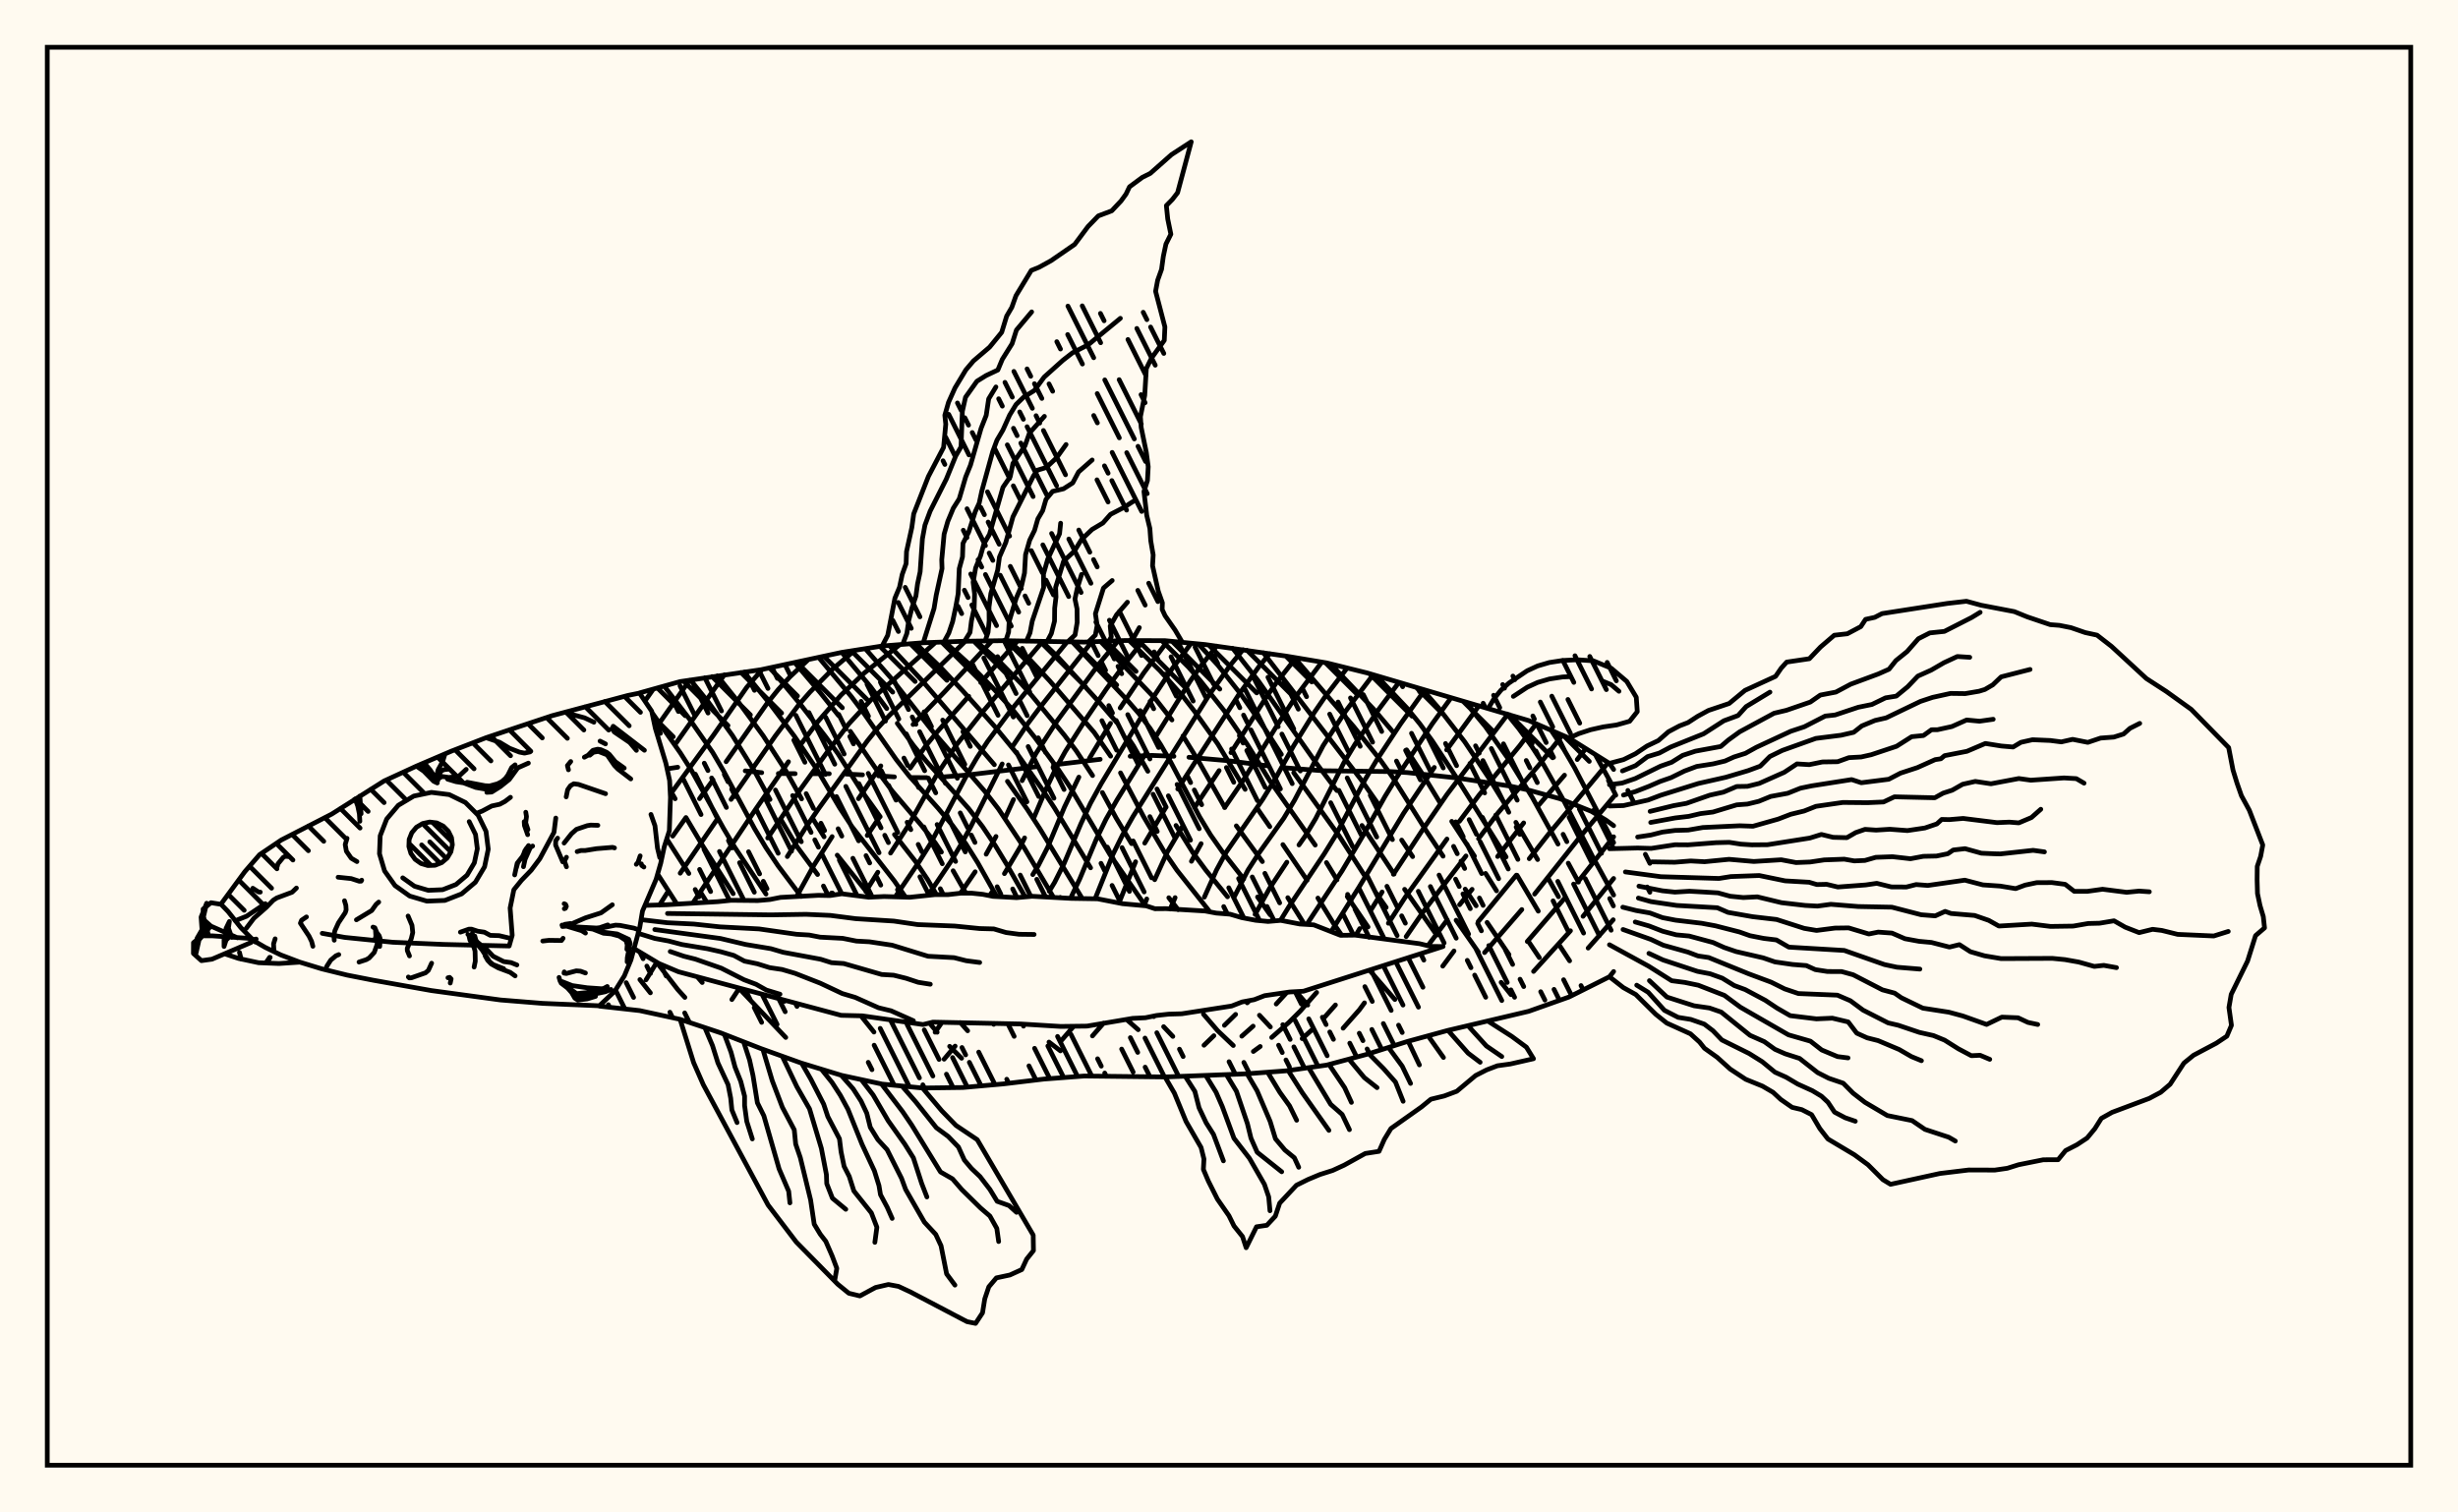 <svg xmlns="http://www.w3.org/2000/svg" width="520" height="320"><rect x="0" y="0" width="520" height="320" fill="floralwhite"/><rect x="10" y="10" width="500" height="300" stroke="black" stroke-width="1" fill="none"/><path stroke="black" stroke-width="1" fill="none" stroke-linecap="round" stroke-linejoin="round" d="
M 135.29 146.61 143.88 144.21 160.97 141.7 178.07 138.03 186.62 136.68 195.17 136 203.72 135.68 212.27 135.55 229.36 135.85 237.91 135.52 246.46 135.55 255.01 136.38 272.11 138.82 280.65 140.25 289.2 142.37 323.4 152.45 331.94 156.16 340.49 161.51 341.37 162.8 
M 341.37 205.55 340.49 206.66 331.94 210.94 323.4 213.97 306.3 218.01 297.75 220.35 289.2 223.06 280.65 225.35 272.11 226.56 263.56 227.2 246.46 227.86 229.36 227.66 220.81 228.31 212.27 229.33 203.72 230.09 195.17 230.2 186.62 229.37 178.07 227.53 169.52 224.92 160.97 221.85 152.43 218.52 143.88 215.67 135.33 213.82 126.79 212.87 
M 341.37 174.69 339.75 173.51 336.62 171.64 330.04 169 323.05 167.08 319.42 166.31 308.4 164.62 297.75 163.46 294.18 163.25 279.82 163.07 271.43 162.42 
M 268.12 162.02 259.82 160.95 251.52 160.22 
M 248.35 160.01 243.71 159.83 239.09 160.01 
M 232.75 160.65 222.88 161.83 
M 219.63 162.17 204.72 163.96 199.51 164.38 
M 196.04 164.53 192.6 164.51 
M 189.22 164.37 185.86 164.15 
M 182.47 163.94 179.01 163.77 
M 175.44 163.7 171.82 163.7 
M 168.22 163.69 164.66 163.66 
M 161.15 163.48 157.66 163.1 
M 143.38 162.33 141.12 162.67 
M 135.37 207.26 137.59 210.06 
M 139.11 203.85 143.37 209.35 144.89 211.03 
M 136.65 191.09 136.96 191.55 
M 147.54 206.7 148.56 207.88 
M 139.12 184.93 143.2 191.27 
M 156.32 209.08 166.23 219.5 
M 141.05 177.49 145.73 184.81 
M 148.25 188.84 149.51 190.86 
M 165.77 211.64 165.96 211.86 
M 141.76 167.14 142.83 169 
M 145.13 172.99 148.72 179.05 155.11 189.08 
M 137.93 150.76 143.93 159.3 146.3 163.02 153.03 175.21 155.44 179.26 162.05 189.17 
M 182.4 215.26 184.89 218.36 
M 140.5 145.15 145.76 151.99 150.76 159.18 153.04 163.07 159.63 175.32 162.02 179.32 164.63 183.22 169.49 189.67 
M 146.07 143.87 149.79 148.46 154.94 155.6 159.62 163.15 162.9 169.16 
M 165.1 173.22 168.68 179.22 172.96 185.03 
M 176.08 188.94 176.42 189.35 
M 196.63 216.44 198.26 218.4 
M 200.9 221.38 203.43 223.9 
M 151.76 142.98 156.29 148.63 161.46 155.68 166.24 163.07 169.58 169.03 
M 171.86 173.07 174.34 177.05 
M 177.12 180.93 184.22 189.81 
M 203.17 216.35 204.71 218.09 
M 157.39 142.19 162.88 148.9 168.03 155.73 172.97 163.01 177.63 170.92 180.22 174.88 189.18 186.36 191.56 189.79 
M 162.89 141.29 169.53 149.28 174.69 155.91 177.26 159.43 182.08 167.05 186.21 172.8 
M 189.23 176.57 193.7 182.29 196.28 186.15 198.11 189.28 
M 221.92 220.48 224.34 222.34 
M 168.11 140.17 173.6 146.64 177.4 151.39 
M 179.88 154.73 186.01 163.68 188.73 167.34 194.89 174.58 197.85 178.33 199.16 180.29 
M 201.64 184.23 204.34 188.98 
M 173.18 139.08 180.1 147.37 182.51 150.57 189.59 160.69 192.29 164.13 198.44 170.98 201.49 174.61 204.31 178.5 206.85 182.54 210.86 189.69 
M 178.08 138.03 184.14 145.26 187.6 149.91 
M 189.83 153.04 193.29 157.78 195.9 160.98 204.9 171.04 207.85 174.88 210.57 178.93 213.02 182.97 216.88 189.76 
M 238.34 215.71 240.79 217.86 
M 183.06 137.25 188.31 143.23 197.36 154.79 208.27 167.34 211.21 171.14 216.62 179.29 222.87 189.85 
M 243.99 214.99 244.09 215.09 
M 246.17 217.22 248.12 219.28 
M 188.13 136.56 194.89 143.79 210.36 161.79 
M 213.13 165.31 217.3 171.2 219.97 175.31 228.92 190.05 
M 193.7 136.11 199.05 141.26 203.61 146.1 210.39 153.65 215.28 159.62 220.51 167.04 223.1 170.98 230.72 183.61 
M 254.6 214.58 257.6 218.07 260.91 221.21 
M 199.88 135.82 205.4 140.84 209.91 145.42 214.37 150.32 218.93 156.04 223.92 162.84 226.39 166.56 234.85 180.87 242.31 191.64 
M 206.44 135.64 211.61 140.13 216.09 144.7 218.28 147.17 225.17 155.54 227.65 158.81 231.14 164.09 
M 233.21 167.68 236.12 173.06 239.38 178.49 
M 247.27 189.94 249.25 192.48 
M 266.44 214.8 268.75 217.28 
M 213.37 135.58 217.74 139.41 222.11 144.1 231.47 154.95 234.96 159.99 
M 237.05 163.52 241.88 172.69 246.32 180.24 248.97 184.1 255.97 192.94 
M 220.43 135.73 223.63 138.82 232.62 148.65 236.31 152.93 
M 238.65 156.12 239.78 157.8 242.83 163.18 
M 244.76 166.93 246.71 170.78 
M 248.79 174.65 252.32 180.34 255.11 184.12 259.69 189.74 
M 274.19 209.81 276.66 212.65 
M 226.86 135.82 238.53 148.2 240.96 151 243.31 154.11 245.54 157.55 247.65 161.19 253.79 172.84 256.09 176.64 258.67 180.31 263.12 185.98 
M 266.04 189.78 268.7 193.54 
M 232.82 135.72 244.35 147.76 247.93 152.33 
M 250.26 155.71 253.63 161.16 259.12 170.86 
M 261.55 174.73 267.06 182.29 
M 272.44 189.93 275.96 195.56 
M 238.89 135.53 245.42 141.93 250.25 147.33 252.69 150.48 257.61 157.38 263.42 167.01 
M 265.93 170.99 268.63 174.9 
M 271.4 178.7 276.53 186.25 
M 278.81 190.01 282.16 195.45 283.85 197.88 
M 289.7 205.25 295.09 211.47 
M 245.78 135.55 251.45 141.17 253.89 143.97 258.94 150.32 263.83 157.44 268.67 165.24 278.24 178.8 
M 280.62 182.5 282.85 186.16 
M 285.02 189.69 289.41 196.13 
M 253.5 136.23 257.68 140.77 262.62 147.03 267.45 153.99 271.08 159.61 
M 273.69 163.48 283.31 176.87 288.91 185.6 
M 291.06 188.87 293.25 191.99 
M 260.77 137.15 266.2 144.06 278.54 161.57 282.82 167.26 
M 288.13 174.65 294.93 184.94 
M 297.15 188.16 303.95 197.85 
M 267.26 138.09 287.95 164.97 291.84 170.51 
M 296.53 177.74 298.85 181.24 
M 308.05 194.7 312.75 201.43 
M 317.57 207.84 319.66 210.45 
M 273.81 139.11 286.43 153.79 292.02 160.81 294.64 164.49 301.71 175.76 305.29 181.15 
M 309.97 188.12 312.29 191.64 
M 314.6 195.16 319.23 201.97 
M 281.48 140.46 290.66 150.1 294.89 155.09 
M 297.57 158.65 301.26 164.27 304.76 170.02 
M 307.12 173.78 311.92 181.13 
M 314.28 184.79 316.6 188.48 
M 323.38 199.23 325.65 202.61 
M 291.2 142.97 297.64 149.79 300.37 153.14 302.99 156.73 307.99 164.32 318.62 181.32 
M 320.94 185.18 325.43 192.78 
M 329.84 199.91 332.06 203.29 
M 300.97 145.91 304.35 149.81 309.88 156.97 314.94 164.55 318.41 170.19 
M 320.69 173.99 325.29 181.86 
M 327.51 185.82 329.71 189.73 
M 309.9 148.5 314.19 153.67 319.55 161.21 324.18 168.75 329.6 178.59 
M 331.77 182.63 333.94 186.63 
M 318.8 151.05 321.32 154.17 324.06 157.94 326.52 161.73 330.84 169.44 337.05 181.48 341.37 189.37 
M 328.16 154.52 330.84 158.56 333.11 162.45 341.37 178.28 
M 337.47 159.62 341.37 166.65 
M 138.22 145.79 136.43 148.33 
M 145.91 143.89 138.66 154.17 
M 153.25 142.76 142.81 157.53 
M 161.24 141.64 157.95 145.45 150.97 155.5 141.8 168.07 
M 171.01 139.55 167.12 143.2 164.64 145.89 162.24 148.87 153.62 161.16 
M 150.85 165.01 147.98 168.98 
M 145.11 172.97 142.32 176.9 
M 180.82 137.6 176.26 141.46 171.34 146.44 168.89 149.24 164.03 155.69 154.66 169.14 
M 151.87 173.13 143.9 184.75 
M 141.35 188.59 139.51 191.5 
M 190.37 136.38 182.82 142.41 177.9 147.08 173.09 152.59 169.39 157.52 
M 166.8 161.17 159.85 171.23 146.59 191.04 
M 138.95 203.6 136.67 207.31 
M 197.94 135.89 184.31 148.02 179.59 153.13 174.85 159.34 169.34 166.99 162.41 177.31 
M 204.22 135.67 188.12 151.4 185.73 153.99 183.5 156.75 173.25 170.99 170.4 175.16 166.56 181.23 
M 209.85 135.59 199.85 146.35 193.16 153.29 
M 186.34 162.04 181.61 168.99 
M 176.04 177.01 172.19 183.06 168.53 189.69 
M 156.4 209.1 154.83 211.48 
M 215.25 135.62 207.48 144.42 
M 204.94 147.31 198.34 154.76 195.83 157.82 192.56 162.52 
M 186.1 172.84 183.46 176.76 
M 175.92 188.94 175.64 189.47 
M 220.57 135.73 207.45 151.12 202.4 157.52 198.01 164.21 192.2 174.61 188.4 180.49 
M 185.71 184.54 183.16 188.63 
M 225.77 135.8 213.77 150.39 208.93 156.87 206.65 160.36 204.56 163.93 196.94 178.33 194.48 182.27 189.43 189.71 
M 230.98 135.79 219.89 149.83 217.52 152.98 214.14 158.02 
M 212.02 161.63 205.44 174.76 203.44 178.45 201.17 182.26 196.36 189.39 
M 236.54 135.58 232.36 140.64 223.68 152.46 219.15 159.43 216.23 165.17 
M 214.41 169.17 212.6 173.14 
M 210.71 176.98 208.63 180.73 
M 206.3 184.45 203.2 188.98 
M 241.9 135.54 238.16 140.21 234.07 145.76 229.91 151.87 225.37 159 223.21 162.9 221.27 167 218.62 173.25 
M 216.76 177.28 215.8 179.26 212.49 184.84 
M 210.04 188.5 209.34 189.5 
M 247.03 135.61 241.95 142.39 236.98 149.79 
M 234.94 153.04 230.49 160.41 
M 228.24 164.42 225.19 170.76 221.64 179.26 219.63 183.19 218.49 185.04 
M 199.26 216.33 197.83 218.39 
M 252.01 136.09 247.89 141.6 243.79 147.8 232.97 165.8 230.69 169.96 228.68 174.26 225.1 182.73 223.1 186.7 221.97 188.57 
M 202.06 221.33 199.73 224.1 
M 257.38 136.7 254 140.95 251.79 144.11 244.52 155.83 
M 242.33 159.49 236.31 169.24 233.98 173.33 231.95 177.51 228.42 185.97 226.47 190.07 
M 262.97 137.45 260.25 140.76 255.79 147.06 239.68 172.77 237.44 176.73 235.44 180.79 231.68 190.14 
M 268.61 138.29 266.3 141.08 262.03 147.01 249.16 166.93 
M 246.68 170.77 242.17 178.38 
M 240.24 182.33 236.73 191.03 
M 274.18 139.17 270.13 144.31 268.02 147.3 260.42 159.24 
M 257.91 163.04 252.7 170.87 
M 250.24 174.68 246.96 180.25 244.28 186.12 
M 242.6 190.2 242.03 191.61 
M 226.98 217.33 224.61 220.07 
M 279.63 140.08 274.02 147.54 269.79 154.09 263.06 165.03 259.07 170.87 
M 254.1 178.5 252.05 182.23 
M 248.6 189.92 247.56 192.33 
M 233.49 216.45 231.11 219.18 
M 285 141.33 280.31 147.44 278.03 150.76 273.67 157.81 269.5 165.27 267.15 169.09 259.4 180.31 257.35 184.09 254.79 189.81 
M 290.5 142.76 284.67 150.47 279.91 157.77 273.87 169.3 271.6 173.1 266.39 180.41 264.01 184.1 261.12 189.73 
M 295.94 144.39 291.71 150.04 286.69 157.41 284.32 161.34 278.33 173.2 276.08 176.95 274.8 178.77 
M 272.24 182.42 268.57 187.97 265.52 193.47 
M 301.38 146.03 296.25 153.22 291.21 160.87 288.81 164.91 282.47 176.9 280.16 180.64 272.69 191.81 270.9 194.73 
M 306.94 147.69 302.99 153.15 295.5 164.45 293.01 168.49 288.52 176.51 283.93 184.24 276.45 195.59 
M 264.33 211.7 263.85 212.18 
M 261.4 214.62 259.03 216.94 
M 256.8 219.13 254.71 221.15 
M 312.88 149.31 306.05 158.66 
M 303.43 162.37 296.92 172.1 287.57 187.59 281.6 197.12 
M 272.23 209.98 269.99 212.43 
M 265.1 217.11 262.71 219.23 
M 318.98 151.11 306.1 168.11 300.82 175.78 294.78 184.98 
M 292.39 188.72 290.01 192.57 
M 287.66 196.47 286.83 197.87 
M 278.54 209.98 275.08 213.92 272.69 216.3 269.03 219.5 
M 266.6 221.41 265.15 222.47 
M 324.98 153.14 321.51 157.76 312.94 168.17 308.75 173.77 
M 306.11 177.52 297.29 189.82 293.72 195.34 
M 282.52 212.63 280.22 215.22 
M 277.88 217.59 275.48 219.75 
M 330.52 155.54 325.73 161.66 316.93 171.96 312.79 177.45 
M 310.13 181.1 301.06 192.95 297.48 198.16 
M 288.66 212.18 287.56 213.68 284.14 217.54 
M 335.48 158.38 333.67 160.7 
M 330.98 164.01 325.24 170.67 
M 322.34 174.11 316.83 181.22 
M 311.43 188.16 308.78 191.42 
M 306.18 194.62 302.07 200.09 
M 340.22 161.34 327.61 176.47 323.52 181.68 
M 320.79 185.16 312.71 195 
M 307.6 201.2 305.22 204.41 
M 341.37 168.57 334.08 177.29 324.65 189.17 
M 321.95 192.44 314.06 201.54 
M 341.37 177.05 333.78 186.62 
M 331.13 189.91 323.1 199.2 
M 341.37 185.86 334.9 193.87 
M 332.24 196.93 324.43 205.53 
M 341.28 194.6 335.98 200.59 
M 186.62 136.68 187.8 134.42 189.32 126.57 190.3 124.23 190.86 121.56 191.69 119.25 191.78 116.7 192.9 111.61 193.3 108.72 196.41 100.8 199.62 94.66 200.08 89.74 199.88 87.85 200.66 85.13 202.03 82.08 204.33 78.26 205.94 76.36 209.35 73.45 211.91 70.31 212.96 66.89 214.05 65.03 214.93 62.57 218.17 57.22 219.84 56.54 222.36 55.15 227.35 51.71 230.17 47.93 232.35 45.68 235.19 44.61 237.16 42.52 238.21 41.07 238.95 39.53 241.67 37.52 243.35 36.68 247.84 32.71 252.01 30 249.12 40.78 248.01 42.21 246.75 43.5 247.04 46.33 247.7 49.55 246.66 51.64 246.11 54.23 245.73 56.99 244.91 59.28 244.47 61.63 246.44 69.17 246.31 72.02 243.58 75.8 242.51 77.98 242.17 83.67 241.26 88.16 241.42 90.43 242.51 95.73 242.91 98.74 242.75 101.66 242.01 103.99 242.6 109.06 243.26 111.8 243.45 114.44 243.96 117.4 243.83 119.7 245.04 125.09 245.91 127.54 245.86 128.94 246.47 130.26 248.6 133.31 250.13 135.91 
M 246.46 135.55 246.46 135.55 
M 190.97 136.33 191.85 134.02 192.25 131.27 192.91 128.67 193.77 126.1 194.11 123.55 194.66 120.98 195.14 114.01 195.67 111.13 196.78 108.14 200.19 101.38 202.19 96.47 203.31 94.54 203.59 87.03 204.26 84.05 206.67 80.66 208.62 79.45 211.1 78.28 212.04 76.03 214.11 72.72 215.03 69.83 218.25 65.99 
M 195.32 135.99 197.6 128.74 198.06 125.93 199.29 120.3 199.23 118.43 199.73 113.01 200.51 110.31 201.67 107.53 202.93 105.54 204.29 100.92 205.31 98.41 207.55 90.63 208.64 87.87 209.16 84.39 210.69 81.87 
M 199.69 135.83 200.72 133.94 201.53 131.53 202.18 128.49 202.7 125.63 202.94 120.3 203.62 117.81 203.72 114.98 204.94 112.55 206.32 108.25 207.15 106.46 207.7 103.92 210.01 95.55 210.91 93.13 212.17 90.99 213.59 87.83 214.95 85.59 216.55 84.03 218.81 82.63 220.9 79.78 224.87 76.22 226.89 74.65 230.2 72.96 237.02 67.35 
M 204.05 135.68 205.21 133.8 205.52 131.34 206.09 128.67 206.18 125.66 205.87 123.18 206.4 120.16 207.43 117.62 208.15 115.07 209.33 113.05 212.18 103.1 213.72 100.85 214.29 98.05 216.83 94.34 217.79 91.62 220.95 88.09 
M 208.41 135.61 209.03 133.77 209.26 131.33 209.23 128.43 209.62 125.57 211.06 120.62 211.44 117.85 212.78 114.77 214.29 109.35 218.64 100.69 219.46 99.48 221.33 98.92 223.52 96.87 225.53 94.05 
M 212.78 135.57 213.37 133.74 213.5 131.43 214.98 126.58 216.12 123.92 216.74 121.23 216.96 117.35 217.84 114.28 218.86 112.22 219.56 109.79 220.58 108.05 221.29 105.64 222.69 103.96 224.99 103.42 226.94 102.17 228.17 99.86 231.05 97.32 
M 217.14 135.66 217.9 133.9 218.38 131.4 220.79 124.29 220.75 121.46 221.65 118.31 224.15 112.93 224.38 110.7 
M 221.51 135.75 222.42 134.03 223.09 131.41 223.12 128.68 223.4 126.3 223.32 124.28 225.02 118.71 227.28 116.62 228.79 114.16 231.03 112.02 233.33 110.65 234.93 108.83 237.77 107.36 239.74 106.08 
M 225.87 135.81 227.43 134.34 227.88 131.69 227.85 128.83 227.41 126.73 227.9 124.49 228.81 121.53 
M 230.24 135.82 231.73 134.36 232.11 132.31 231.74 129.85 233.45 124.41 235.29 122.82 
M 234.6 135.65 235.1 134.74 234.87 132.45 236.22 130.07 238.51 127.41 
M 238.96 135.53 239.88 134.84 241.03 132.79 
M 243.33 135.54 243.34 135.54 
M 136.45 191.56 141.1 191.42 151.87 190.77 154.69 190.48 160.3 190.54 162.86 190.32 165.11 189.87 173.12 189.43 175.58 189.48 178.08 189.1 183.79 189.83 187.04 189.68 192.47 189.84 197.78 189.28 200.56 189.28 203.19 188.98 205.62 188.98 207.92 189.22 210.08 189.65 215.06 189.92 218.34 189.63 226.68 190.08 232.21 190.17 237.47 191.2 242.5 191.66 244.34 192.27 246.7 192.25 254.96 192.75 257.31 193.19 260.21 193.42 262.69 194.15 265.63 194.71 268.27 194.96 270.95 194.73 274.97 195.5 277.94 195.68 283.59 197.89 286.69 197.85 300.31 199.66 302.76 200.25 305.29 200.26 275.75 209.72 272.85 209.88 267.53 210.66 265.33 211.51 262.76 211.99 260.56 212.85 250 214.49 247.22 214.57 244.67 214.85 242.32 215.33 239.63 215.46 229.97 217.1 224.39 217.17 215.91 216.65 197.37 216.26 195.28 216.77 182.44 214.93 177.95 214.82 143.52 205.6 139.41 203.86 134.08 200.67 
M 141.21 193.27 163.11 193.57 170.52 193.45 175.65 193.68 181.02 194.37 189.11 194.88 194.13 195.62 201.99 195.93 207.26 196.46 210.25 196.54 212.83 197.3 215.59 197.67 218.77 197.71 
M 135.75 194.59 141.17 195.23 146.8 195.51 152.27 196.1 160.59 196.54 168.5 197.67 171.19 197.83 173.5 198.28 178.27 198.53 181.18 199.11 183.93 199.26 188.73 199.98 196.33 202.32 201.85 202.62 204.41 203.27 207.26 203.64 
M 138.52 196.67 152.41 198.56 157.76 199.83 163.1 200.72 165.68 201.48 173.6 202.95 175.9 203.68 178.5 203.86 186.53 206.18 189.06 206.33 191.71 206.99 194.24 207.83 196.81 208.24 
M 134.98 197.46 138.51 198.55 141.43 199.09 144.28 199.84 149.65 200.73 152.5 201.37 155.23 202.14 157.49 203.35 160.23 203.92 162.82 204.73 165.45 205.12 168.19 205.93 173.53 208.02 178.19 210.21 180.91 211.02 185.86 213.22 188.51 213.86 193.23 215.96 
M 141.79 201.32 144.66 202.31 147.11 202.93 152.58 204.84 157.42 207.3 159.95 208.25 162.12 209.47 165.01 210.35 
M 195.17 230.2 199.23 235.01 202.24 238.11 206.74 241.13 218.58 261.32 218.63 264.6 217.19 266.4 216.17 268.61 213.65 269.76 210.79 270.37 209.19 272.26 208.33 274.82 207.86 277.76 206.39 280 204.57 279.63 192.59 273.34 190.08 272.17 187.95 271.77 185.23 272.4 181.91 274.19 179.57 273.62 177.23 271.71 168.45 262.78 162.49 254.95 148.79 229.5 146.74 224.83 143.88 215.67 
M 190.82 229.78 193.7 233.09 198.09 238.6 200.6 240.45 202.76 242.68 204.01 245.43 205.52 247.22 207.33 248.94 209.41 251.64 210.95 254.17 213.46 255.07 215.05 256.5 
M 186.48 229.34 190.94 235.18 192.85 237.99 198.97 247.96 201.51 249.42 203.46 251.67 207.41 255.56 209.42 257.29 210.88 259.9 211.27 262.68 
M 182.21 228.42 184.71 231.66 187.89 237.11 191.41 242.07 193.23 244.97 194.98 250.38 196.09 253.25 
M 177.95 227.49 180.48 230.36 182.16 232.96 183.37 235.53 184.11 238.51 185.72 241.12 187.67 243.24 190.72 249.3 191.59 251.66 195.56 258.58 197.96 261.17 199.08 263.57 200.26 269.53 202.02 271.9 
M 173.77 226.22 176.02 229.02 177.79 231.75 179.39 234.7 182.37 242.12 184.98 247.72 185.95 250.84 186.27 252.76 187.7 255.44 188.74 257.79 
M 169.6 224.95 171.53 228.32 174.25 233.61 175.13 236.25 177.59 240.94 177.93 243.69 178.57 246.77 179.66 248.9 180.64 251.98 184.34 256.62 185.51 259.66 185.08 262.85 
M 165.49 223.47 168.58 229.93 171.26 234.61 173.76 242.95 174.83 248.51 174.9 250.44 176.1 253.51 178.93 255.86 
M 161.38 221.99 163.37 228.65 165.51 234.27 168.03 239.04 168.33 242.06 169.31 244.93 171.49 253.89 172.25 259.01 173.53 261.13 174.7 262.64 176.04 265.72 177.03 268.35 176.63 270.65 
M 157.31 220.42 158.57 224.26 159.3 227.55 160.23 233.33 161.6 236.08 164.82 247.31 166.85 252.04 167.11 254.5 
M 153.24 218.84 154.65 222.62 155.5 225.78 156.71 228.8 157.52 231.92 157.52 233.9 157.98 237.26 159.16 240.97 
M 149.11 217.41 150.73 221.22 151.88 224.89 154.03 229.5 154.58 232.33 154.83 234.84 155.93 237.51 
M 314.85 216.09 319.82 219.27 322.92 221.56 324.42 224 319.49 225.12 316.79 225.49 314.51 226.36 312.18 227.55 308.19 230.89 305.54 231.88 302.71 232.57 300.72 234.2 294.26 238.77 292.86 241.07 291.74 243.6 288.83 244.05 284.37 246.52 281.93 247.64 279.23 248.5 276.7 249.56 274.28 250.76 270.72 254.56 269.8 257.32 268.01 259.24 265.82 259.56 263.63 263.99 262.86 261.63 261.06 259.39 259.99 257.22 257.55 253.71 255.63 249.89 254.58 247.42 254.7 245.21 254.09 242.78 250.91 237.27 248.44 231.27 246.46 227.86 
M 310.59 217.05 314.46 221.31 317.71 223.54 
M 306.33 218.01 310.57 222.81 313.13 224.75 
M 302.12 219.16 305.37 223.74 
M 297.91 220.31 300.28 225.31 
M 293.74 221.62 296.64 225.57 298.41 229.23 
M 289.58 222.94 292.68 226.07 295.22 228.94 296.84 233.01 
M 285.37 224.09 288.63 228 291.32 230.12 
M 281.16 225.22 284.47 230.13 285.9 233.24 
M 276.84 225.89 281.51 233.65 283.94 235.79 285.48 239.01 
M 272.52 226.5 275.5 231.19 281.14 239.16 
M 268.17 226.85 270.76 231.12 272.81 233.97 274.31 237.02 
M 263.82 227.18 265.94 230.78 268.7 237.25 269.83 240.94 271.82 243.31 273.83 244.96 274.75 246.97 
M 259.45 227.37 261.57 230.88 263.89 237.72 264.65 240.82 265.96 243.79 271.15 247.92 
M 255.09 227.56 257.26 231.09 258.59 234.14 261.05 240.83 264.32 245.06 267.49 250.57 268.4 253.23 268.67 256.17 
M 250.73 227.71 252.78 230.92 253.66 234.37 255.16 237.55 256.72 240.01 258.82 245.61 
M 340.49 161.51 343.48 160.71 345.98 159.48 348.42 157.84 350.83 156.69 352.97 154.82 355.3 153.58 357.11 152.88 359.17 151.54 361.44 150.31 365.81 148.84 369.16 146.07 375.63 143.1 376.81 141.38 377.98 140.08 382.78 139.37 385.13 136.9 388.05 134.4 390.81 134.09 393.66 132.58 394.67 131.04 396.6 130.62 398.16 129.82 411.98 127.67 416.01 127.21 419.1 128.05 426.14 129.4 428.86 130.51 433.73 132.16 435.68 132.31 438.13 132.8 441.14 133.84 443.64 134.38 446.69 136.75 454.07 143.56 458.3 146.3 463.56 150.08 471.48 158.17 472.4 162.93 473.25 165.7 474.18 168.35 475.85 171.42 478.7 178.78 478.25 181.18 477.53 183.31 477.5 186.12 477.58 189.05 478.12 191.61 478.81 193.93 479.07 196.32 477.17 197.96 475.48 203.34 472.02 210.38 471.54 213.16 472.07 216.94 471.1 219.23 468.88 220.71 464.06 223.26 462.02 224.92 459.1 229.4 457.1 231.11 454.68 232.4 446.83 235.34 444.55 236.62 443.17 238.81 441.54 240.78 439.37 242.21 436.99 243.43 435.4 245.37 432.27 245.38 427.04 246.43 424.65 247.18 422.02 247.56 416.49 247.54 410.39 248.28 399.95 250.57 398.34 249.59 395.18 246.43 392.32 244.33 386.7 240.98 384.99 238.78 383.25 235.83 381.17 234.77 379.13 234.29 376.72 232.61 375.1 231.11 372.86 229.8 369.32 228.36 366.03 226.19 363.27 223.7 360.58 221.78 359.55 220.48 357.62 218.73 352.61 216.46 350.27 214.59 346.06 210.42 343.42 208.95 340.49 206.66 
M 343.23 163.11 346.01 161.99 348.54 160.09 351.04 159.33 353.43 158.06 360.4 155.26 364.69 152.5 367.69 151.39 369.4 149.5 374.44 146.44 
M 340.49 166.03 343.19 165.67 345.96 164.72 351.3 162.1 353.64 161.28 355.97 159.82 358.67 158.93 364.04 157.94 365.64 156.57 368.03 154.84 375.32 150.9 377.93 150.28 382.98 148.54 385.1 147.06 388.39 146.43 391.53 144.76 397.33 142.61 399.63 141.59 401.09 139.76 403.46 137.85 405.84 135.14 408.26 133.91 411.34 133.59 417.11 130.65 418.91 129.55 
M 343.45 168.22 345.95 167.49 348.86 166.36 351.22 165.33 353.52 164.53 356.34 163.14 358.95 162.16 362.41 161.62 364.92 161.02 366.83 160.16 369.25 159.39 371.56 158.11 378.85 154.72 381.71 153.77 386.14 151.5 388.23 151.27 393.12 149.64 396.01 149.05 398.89 147.65 401.17 147.28 403.58 145.3 405.73 143.05 408.55 141.78 411.26 140.21 414.08 138.9 416.71 139.07 
M 340.49 170.54 343.46 170.44 348.66 169.27 351.32 168.26 359.32 165.76 365.11 164.45 369.81 163.05 372.38 162.1 374.42 160.06 377.06 158.77 384.15 156.23 389.48 155.56 392.16 154.94 393.87 153.59 396.66 152.43 399.01 151.89 406.28 148.4 408.84 147.55 412.64 146.71 415.75 146.75 418.68 146.25 419.92 145.87 421.58 144.9 423.35 143.21 429.47 141.64 
M 349.09 171.67 354.04 170.46 356.77 169.97 361.71 168.24 364.6 167.6 367.4 166.41 369.68 166.37 372.18 165.75 377.47 163.4 380.16 161.62 382.75 161.78 385.54 161.21 388.76 161.16 391.14 160.3 393.73 160.16 395.87 159.68 401.22 157.9 404.42 155.87 406.92 155.62 408.61 154.4 409.88 154.39 412.93 153.72 416.05 152.33 418.77 152.59 421.67 152.18 
M 349.21 174.01 354.37 173.06 357.27 172.72 359.73 172.14 362.38 171.81 367.41 170.29 369.69 170.12 372.08 169.54 374.6 168.51 378.2 167.84 380.9 166.76 383.26 166.27 391.72 164.94 393.76 165.61 399.58 164.87 402.05 163.58 405.62 162.41 409.39 160.72 410.6 160.54 411.38 159.88 416.11 158.96 420.01 157.3 423.4 157.84 425.88 158.05 427.53 157.06 429.99 156.51 433.75 156.67 436.08 156.97 438.47 156.43 441.69 157.07 444.39 156.16 447.2 155.95 449.25 155.3 450.6 154.1 452.67 153.05 
M 346.45 177.09 349.25 176.67 351.68 176.05 354.36 175.7 357.14 175.62 360.24 175.08 368.03 174.71 370.85 174.81 376.19 173.3 378.84 172.28 381.67 171.59 384.17 170.6 389.87 169.78 395.06 169.83 398.47 169.68 400.77 168.59 409.31 168.79 411.08 167.81 413 167.19 415.21 165.93 417.88 165.33 421.19 165.83 427.09 164.72 429.63 165.07 436.65 164.59 439.25 164.74 440.89 165.7 
M 340.49 179.57 346.46 179.42 349.32 179.5 354.34 178.73 357.09 178.75 363.04 178.29 365.84 178.22 368.28 178.6 370.62 178.75 373.94 178.72 382.88 177.31 385.32 176.55 387.81 177.16 390.72 177.23 392.59 176.15 394.55 175.47 396.89 175.63 399.81 175.45 403.53 175.73 407.22 175.18 409.75 174.32 410.78 173.37 412.37 173.41 415.31 173.16 422.47 174.05 425.09 173.94 427.09 174.1 429.76 172.97 431.74 171.22 
M 349.45 182.35 354.3 182.43 357.67 182.16 360.61 182.32 365.79 181.81 371.02 182.27 376.83 181.91 379.96 182.5 382.94 182.38 385.9 181.94 390.16 181.78 392.29 182.15 394.53 182.05 396.83 181.39 400.37 181.26 404.16 181.69 406.88 181.18 409.67 181.12 412.07 180.63 413.22 179.84 415.72 179.56 419.18 180.52 421.86 180.64 423.18 180.67 430.12 179.91 432.51 180.24 
M 343.86 184.48 351.38 185.49 363.66 185.86 366.18 185.46 372.18 185.24 377.66 186.37 382.72 186.66 384.37 187.15 386.43 187.1 388.8 187.67 394.7 187.23 397.04 186.89 400.12 187.65 403.31 187.67 405.36 187.15 407.84 187.34 415.66 186.22 419.49 187.22 423.14 187.47 426.43 188.01 428.41 187.27 430.86 186.75 434.09 186.73 436.9 187.1 438.82 188.59 441.56 188.59 444.81 188.14 449.91 188.79 452.53 188.53 454.7 188.68 
M 346.72 187.49 351.68 188.47 354.33 188.75 357.4 188.56 360.64 188.74 363.44 188.91 366.02 189.62 368.8 189.9 371.77 189.75 376.89 190.99 381.9 191.57 384.5 191.71 387.32 191.33 393.11 191.8 400.24 191.94 406.42 193.54 409.4 193.78 411.5 192.83 412.74 193.27 417.74 193.69 420.73 194.73 422.87 195.93 429.84 195.52 433.8 196.01 438.59 195.94 441.76 195.39 444.18 195.33 447.23 194.82 449.6 196.17 452.54 197.32 455.39 196.62 457.35 196.86 460.7 197.69 468.33 198.03 471.4 197.07 
M 346.6 190.01 349.26 190.76 354.71 191.57 363.31 192.06 365.57 193.04 370.76 193.95 375.84 194.54 381.69 196.42 384.3 196.86 388.18 196.36 391.08 196.32 395.36 197.61 397.34 197.21 400.26 197.42 403 198.61 405.99 199.16 408.6 199.4 412.41 200.38 414.52 199.86 416.85 201.36 419.84 202.23 423.35 202.82 434.19 202.77 436.84 203.03 439.77 203.55 443.05 204.47 445.07 204.25 447.75 204.73 
M 343.31 191.94 346.14 192.65 349.04 193.16 351.7 194.15 354.48 194.69 359.98 195.34 362.9 195.88 367.98 197.18 370.21 197.97 373.11 198.54 375.81 198.87 378.43 200.39 390.16 201.09 398.67 204.08 401.3 204.64 406.16 205.04 
M 345.94 195.07 348.84 195.9 351.75 197.03 354.62 197.79 357.34 198.04 362.41 199.41 364.74 200.46 367.27 201.33 373.01 202.66 375.5 203.52 379.22 204.06 382.13 204.29 384.03 205.15 386.62 205.55 389.6 205.56 392.05 206.24 398.24 209.43 400.82 210.12 402.25 211.11 406.78 213.3 412.31 214.16 415.23 214.95 420.27 216.75 423.5 215.2 426.93 215.34 429.02 216.32 431.09 216.76 
M 343.36 196.66 349.26 198.76 351.87 199.98 357.1 201.45 359.2 202.25 361.48 202.59 369.95 206.04 374.71 207.81 377.56 209.23 380.46 210.21 388.71 210.55 391.47 211.74 394.14 213.72 399.44 216.42 401.58 216.92 406.05 218.43 409.03 219.1 411.39 220.07 414.3 221.9 417.05 223.36 418.9 223.27 420.94 224.13 
M 348.83 201.71 351.81 203.1 359.11 205.52 361.78 206.03 364.36 206.96 366.88 208.51 369.2 209.37 373.46 211.64 375.94 213.29 378.72 214.89 384.27 215.57 387.64 215.42 391 216.22 392.8 218.59 394.99 219.58 397.32 220.17 401.78 222.05 404.37 223.55 406.49 224.42 
M 340.49 199.89 348.79 204.43 353.65 207.5 356.44 207.86 359.28 208.45 364.81 210.6 368.19 213.1 378.36 218.95 383.01 220.29 385.39 222.15 388.74 223.55 390.96 223.83 
M 348.94 207.48 352.65 210.96 358.39 212.8 361.65 213.27 364.13 214.13 370.22 219.05 373.25 220.39 375.5 222.01 377.67 222.96 380.71 223.94 384.53 226.94 386.89 228.14 389.94 229.18 392.01 231.27 394.53 233.22 399.27 236.02 404.51 237.09 407.23 238.95 412.27 240.61 413.66 241.42 
M 346.25 208.44 348.68 209.94 352.12 213.76 355.02 215.25 357.68 215.68 360.55 216.68 362.39 218.08 364.26 220.03 370.04 222.9 372.82 224.64 375.5 226.85 377.86 227.91 380.33 229.37 383.42 230.77 385.34 231.93 386.71 233.21 388.1 235.3 390.35 236.49 392.5 237.23 
M 314.85 149.85 316.07 147.83 317.51 146.05 319.22 144.52 323.08 141.92 325.29 140.9 327.78 140.17 330.58 139.74 333.67 139.59 337.07 139.81 340.85 141.37 344.15 144.17 346.16 147.52 346.37 150.57 344.76 152.6 342.01 153.38 339.15 153.8 336.49 154.4 334.02 155.21 331.94 156.16 
M 320.15 147.34 323.08 145.41 325.29 144.39 327.78 143.66 330.58 143.23 332.13 143.16 
M 338.96 144.08 340.85 144.86 342.5 146.26 
M 46.72 191.33 51.79 184.43 54.91 180.83 59.5 177.73 70.18 172.24 81.25 165.24 88.07 162.1 95.48 158.93 102.84 156.08 109.96 153.69 116.84 151.41 132.83 147.14 135.29 146.64 137.87 150.47 138.64 154.11 140.87 161.49 141.66 165.14 141.84 168.71 141.6 175.77 140.52 179.18 139.78 182.63 138.8 186.05 135.92 192.77 135.34 196.24 133.48 203.1 132.09 206.46 130.04 209.74 126.79 212.8 114.81 212.29 105.88 211.57 91.25 209.58 79 207.4 73.44 206.31 68.08 204.99 63.43 203.57 59.41 202.04 56.08 200.43 53.19 198.74 
M 117.58 173.08 117.2 176.1 114.2 181.69 112.38 184.12 110.33 186.24 108.71 188.24 107.92 192.12 108.36 197.88 107.72 200.15 93.9 199.82 83.11 199.36 72.92 198.33 68.17 197.47 
M 50.25 198.42 44.63 195.95 42.98 194.48 42.97 192.34 44.63 190.99 46.78 191.34 48.26 192.87 50.95 196.27 53.28 198.61 
M 53.1 199.41 44.85 202.94 42.61 203.25 40.92 201.73 40.93 199.45 42.7 198.01 44.89 198 52.94 198.55 
M 83.57 187.37 81.36 184.27 80.28 180.63 80.43 176.83 81.81 173.28 84.27 170.38 87.54 168.43 91.26 167.65 95.04 168.12 98.46 169.79 101.15 172.48 102.82 175.9 103.29 179.67 102.51 183.4 100.56 186.67 97.66 189.12 94.11 190.51 90.31 190.66 86.67 189.58 83.57 187.37 
M 99.26 173.83 100.6 176.56 100.98 179.58 100.35 182.56 98.8 185.17 96.47 187.14 93.64 188.24 90.6 188.37 87.68 187.5 85.2 185.73 
M 87.82 181.81 86.93 180.57 86.5 179.11 86.56 177.59 87.12 176.18 88.1 175.02 89.41 174.24 90.9 173.92 92.41 174.11 93.77 174.78 94.85 175.86 95.52 177.22 95.7 178.73 95.39 180.22 94.61 181.53 93.45 182.51 92.04 183.07 90.51 183.13 89.06 182.69 87.82 181.81 
M 86.81 178.72 91.19 183.1 
M 89.2 178.76 93.1 182.65 
M 90.92 178.12 94.46 181.66 
M 89.84 174.69 95.39 180.23 
M 91.63 174.12 95.63 178.11 
M 48.29 189.23 51.66 192.6 
M 50.53 186.23 55.33 191.04 
M 52.8 183.27 57.45 187.92 
M 55.32 180.55 58.59 183.82 
M 58.45 178.44 61.97 181.96 
M 61.79 176.54 65.24 179.99 
M 65.24 174.75 68.49 178 
M 68.71 172.98 73.32 177.59 
M 72.02 171.05 76.17 175.2 
M 75.2 168.99 77.88 171.68 
M 78.43 166.99 81.26 169.81 
M 81.71 165.03 86.02 169.34 
M 85.3 163.38 89.86 167.95 
M 88.9 161.75 91.84 164.68 
M 92.57 160.18 97.73 165.33 
M 96.27 158.63 100.29 162.66 
M 100.04 157.17 103.86 160.99 
M 103.85 155.74 108.01 159.9 
M 107.78 154.43 112.3 158.95 
M 111.7 153.11 114.72 156.13 
M 115.63 151.81 120.03 156.21 
M 119.7 150.63 123.52 154.45 
M 123.82 149.52 128.78 154.47 
M 127.94 148.4 133.11 153.56 
M 132.11 147.33 135.49 150.71 
M 136.22 183.44 135.76 183.12 135.68 182.77 
M 72.88 190.58 73.17 191.57 73.23 192.51 73.04 193.1 71.61 195.24 70.84 196.93 70.64 197.88 70.71 198.93 
M 89.71 161.4 90.98 162.87 92.47 165.15 
M 49.76 194.81 52.15 193.86 56.12 191.19 
M 73.42 177.37 73.03 178.68 73.28 180.1 74.31 181.58 75.51 182.29 
M 75.95 203.55 77.49 203.04 78.09 202.69 79.17 201.52 79.73 199.97 79.96 198.57 79.91 198.05 79.52 197.07 
M 94.14 159.51 93.63 161.16 92.68 162.88 92.42 164.05 92.47 164.75 
M 136.33 158.74 129.72 153.66 
M 128.11 167.93 122.38 165.96 121.39 165.83 120.68 166.24 120.09 167.09 119.78 168.6 
M 123.85 205.86 122.8 205.48 121.91 205.41 119.81 205.97 119.32 205.89 119.37 205.63 
M 57.96 201.34 57.87 199.7 58.21 198.63 
M 120.67 195.39 119.51 195.56 118.97 195.83 118.89 195.73 
M 76.07 168.45 76.27 170.98 
M 88.09 162.09 89.64 163.15 91.75 165.3 92.51 165.66 
M 109.35 204.16 108.11 203.66 106.57 203.45 104.33 202.32 103.04 200.97 101 199.35 100.67 198.92 100.44 198.04 
M 108.88 185.11 109.41 182.64 110.54 181.2 111.3 179.56 
M 100.3 204.61 100.55 203.38 100.5 201.24 100.29 200.49 99.41 198.9 99.19 197.89 98.98 197.69 
M 132.68 203.52 132.71 202.64 133.3 199.55 133 198.73 130.56 197.6 127.12 197.16 125.48 196.55 
M 119.35 191.21 119.65 191.35 119.82 191.76 119.63 192.17 119.38 192.27 
M 68.87 205.19 69.16 204.4 69.97 203.14 71.06 202.23 71.67 201.97 
M 139.58 181.45 139.09 179.42 138.56 174.71 137.71 172.31 
M 74.94 169.16 75.32 169.56 75.68 170.52 76.03 172.21 76.13 173.77 
M 132.62 200.86 132.7 199.89 132.44 198.99 131.01 198.05 129.29 197.59 127.67 197.45 125.41 196.57 123.8 196.35 
M 129.25 209.34 128.05 209.83 122.67 210.97 121.99 210.78 121.42 210.29 
M 66.19 200.21 65.92 199.18 65.37 198.05 63.55 195.32 63.8 194.7 64.83 194 
M 106.56 204.95 104.32 204.08 103.57 203.46 101.94 200.91 100.4 199.19 99.92 197.48 
M 125.65 152.8 123.68 151.88 119.84 150.84 
M 123.86 197.42 123.07 196.92 119.86 195.95 118.99 196.03 
M 128.47 208.72 127.7 209.14 127.26 209.2 124.22 208.99 121.05 208.53 118.93 207.69 
M 120.74 161.12 120.04 161.98 120.26 162.87 
M 133.44 164.8 130.73 162.72 129.99 161.96 128.44 159.71 126.58 158.98 125.54 159.16 124.77 159.79 
M 61.05 181.23 60.38 181.17 59.94 181.38 58.81 182.75 58.64 183.36 
M 80.12 190.86 79.57 191.34 78.64 192.65 75.4 194.61 
M 94.92 162.73 93.88 162.85 93.32 163.15 92.62 164.23 92.63 165.12 
M 95.25 207.99 95.44 207.12 95.12 206.79 94.77 206.87 
M 111.23 171.85 111.38 172.76 111.21 174.08 111.69 175.52 
M 135.18 196.76 134.1 196.37 131.16 195.79 130.22 195.74 126.66 196.46 124.11 196.28 
M 109.25 183.58 109.55 182.49 110.63 181.11 111.03 180.01 111.82 178.9 
M 52.12 196.38 53.7 194.29 56.34 191.97 57.8 190.47 58.56 189.98 61.8 188.77 62.71 187.89 
M 128.09 157.39 126.94 156.8 
M 128.58 195.69 126.86 196.28 126.18 196.35 121.02 196.06 119.76 195.83 
M 108.97 161.82 108.24 162.4 107.45 163.99 106.92 164.7 106.17 165.35 105.26 165.83 103.58 166.29 102.62 166.24 98.82 165.51 
M 117.96 177.33 117.56 177.89 117.54 178.8 119.05 182.35 
M 111.78 161.46 109.54 162.46 107.74 164.92 105.86 166.42 104.02 167.58 102.99 167.64 
M 126.16 209.8 121.99 210.23 118.84 207.98 118.51 207.63 118.27 206.8 
M 125.98 210.81 124.2 211.35 122.23 211.58 121.62 211.2 120.94 210.02 120.07 209.04 118.7 208 
M 110.9 173.84 110.95 174.66 111.63 176.6 
M 114.82 199.1 116.13 198.95 118.78 198.99 119.12 198.52 
M 119.84 181.37 119.41 182.18 119.84 183.4 
M 112.13 159.09 110.96 159.34 109.89 159.13 107.81 158.32 105.69 157.05 103.07 156.16 
M 134.64 158.76 133.23 157.1 129.94 154.86 129.49 154.08 
M 108.98 206.48 107.93 205.73 105.42 204.79 103.91 203.95 103.17 203.18 102.63 202.23 
M 129.54 191.43 127.15 193.14 123.85 194.2 120.82 195.51 
M 91.31 203.79 90.62 205.31 90.02 205.83 87.03 206.88 86.58 206.9 86.39 206.71 
M 107.26 164.88 105.44 166.18 103.74 166.97 102.75 166.97 100.67 166.61 98.1 165.64 96.49 165.39 94.69 164.85 
M 132.06 162.51 130.17 161.15 128.9 159.6 128.33 159.16 127.09 158.61 126.43 158.51 125.43 158.75 124.41 159.79 123.62 160.21 
M 107.99 168.69 106.81 169.58 105.73 170.16 104.03 170.53 102 171.61 100.76 172.09 
M 98.63 162.78 97.19 164.12 96.49 164.34 94.94 164.49 93.52 164.28 92.81 164.7 
M 134.61 182.87 134.96 182.47 135.43 181.08 
M 79.41 198.44 79.52 198.13 79.44 196.75 79.29 196.34 78.93 196.17 
M 110.74 183.38 111.08 181.82 112.19 179.32 112.68 179 
M 76.13 168.42 76.39 172.17 
M 80.33 200.25 80.42 198.58 80.21 197.97 79.73 197.33 79.3 196.29 78.91 196.15 
M 126.48 174.62 124.98 174.57 124.23 174.69 121.96 175.46 120.9 176.4 119.34 178.37 
M 71.53 185.6 74.3 185.89 76.01 186.45 76.4 186.43 76.52 186.22 
M 86.33 193.81 87.16 195.78 87.32 197.31 87.01 198.59 86.16 200.64 86.17 201.13 86.63 202.25 
M 53.48 187.93 54.69 188.72 55.06 188.75 
M 130 179.4 129.6 179.28 126.2 179.56 123.79 179.95 122.89 179.95 122.1 180.18 
M 107.82 198.49 105.59 197.96 103.72 197.9 102.48 197.23 101.07 197.02 99.76 196.59 99.19 196.59 97.4 197.22 
M 53.2 198.72 54.04 199.33 
M 47.95 197.4 47.4 198.6 47.4 200.25 47.83 198.9 48.93 197.84 
M 43.67 195.1 41.68 198.53 41.47 201.68 42.11 198.84 44.61 195.93 
M 53 198.88 54.19 198.68 
M 47.77 198.21 47.81 196.45 48.53 194.96 48.32 196.36 49.05 198.34 
M 42.83 198.01 42.54 194.03 43.72 191.1 43.05 193.94 44.14 198 
M 47.55 201.81 50.45 202.78 54.71 203.69 59.02 203.86 63.43 203.57 
M 56.4 203.48 57.05 202.54 
M 56.67 203.36 57.16 202.56 
M 51.02 202.93 50.66 201.51 
M 138.1 151.56 142.43 155.88 
M 139.08 145.55 144.96 151.43 
M 144.61 144.1 154.01 153.5 
M 150.65 143.15 158.75 151.25 
M 156.76 142.28 165.35 150.87 
M 162.78 141.31 168.71 147.25 
M 168.53 140.08 178.2 149.75 
M 174.28 138.85 183.4 147.97 
M 180.13 137.71 188.86 146.44 
M 186.16 136.76 193.6 144.19 
M 192.59 136.2 200.33 143.94 
M 199.22 135.85 209.11 145.74 
M 206.01 135.65 212.9 142.54 
M 212.91 135.57 219.53 142.19 
M 220.05 135.72 229.71 145.38 
M 227.14 135.82 236.25 144.93 
M 233.97 135.67 240.34 142.05 
M 240.82 135.53 251.09 145.81 
M 247.97 135.7 258.06 145.8 
M 255.73 136.48 265.86 146.6 
M 263.8 137.57 274 147.77 
M 272.03 138.81 277.51 144.29 
M 280.41 140.21 287.19 146.98 
M 289.72 142.53 298.72 151.53 
M 299.7 145.53 305.19 151.02 
M 309.56 148.41 315.98 154.82 
M 319.37 151.22 328.47 160.33 
M 330.79 155.66 336.22 161.09 
M 128.7 212.57 128.97 213.11 
M 130.21 209.47 132.21 213.48 
M 132.48 207.91 134.04 211.03 
M 135.4 201.52 136.06 202.84 
M 136.84 204.4 137.62 205.96 
M 141.72 214.16 142.3 215.33 
M 140.16 204.94 140.94 206.5 
M 144.85 214.31 145.86 216.33 
M 147.07 188.2 147.85 189.76 
M 158 210.06 158.78 211.62 
M 159.56 213.18 161.13 216.31 
M 148 183.95 150.34 188.63 
M 161.23 210.41 164.4 216.74 
M 148.93 179.7 154.34 190.51 
M 164.77 211.37 166.11 214.06 
M 138.24 152.19 139.72 155.16 
M 144.4 164.53 148.31 172.34 
M 152.21 180.15 157.37 190.45 
M 168.3 212.32 168.61 212.94 
M 147.09 163.78 151.77 173.15 
M 154.11 177.84 154.89 179.4 
M 156.46 182.52 159.58 188.77 
M 141.96 147.42 143.52 150.54 
M 148.99 161.47 149.77 163.03 
M 150.55 164.6 153.67 170.84 
M 158.36 180.21 160.7 184.9 
M 161.48 186.46 162.26 188.02 
M 143.86 145.11 146.98 151.35 
M 153.23 163.85 154.01 165.41 
M 154.79 166.97 155.57 168.53 
M 183.68 224.76 184.47 226.32 
M 146.67 144.62 149.79 150.86 
M 159.94 171.17 164.63 180.54 
M 184.93 221.14 189.17 229.62 
M 149.11 143.39 152.63 150.42 
M 162 169.16 167.46 180.09 
M 186.21 217.58 192.38 229.93 
M 164.05 167.15 169.52 178.09 
M 174.2 187.46 175.21 189.47 
M 188.38 215.82 194.51 228.06 
M 195.23 229.52 195.57 230.19 
M 167.69 168.32 171.59 176.12 
M 172.37 177.69 173.15 179.25 
M 173.93 180.81 178.08 189.1 
M 191.89 216.73 197.36 227.66 
M 157.66 142.15 159.61 146.06 
M 170.55 167.92 172.11 171.05 
M 173.67 174.17 174.45 175.73 
M 177.57 181.98 181.31 189.45 
M 195.53 217.9 198.66 224.15 
M 200.22 227.27 201.64 230.12 
M 160.52 141.76 162.47 145.66 
M 167.94 156.6 170.28 161.28 
M 177.31 175.34 178.09 176.9 
M 180.43 181.59 184.34 189.39 
M 201.52 223.75 204.64 230.01 
M 163.3 141.2 164.47 143.54 
M 168.37 151.35 174.62 163.85 
M 176.96 168.53 181.65 177.9 
M 183.21 181.03 183.99 182.59 
M 185.55 185.71 186.33 187.27 
M 203.51 221.63 204.29 223.19 
M 205.07 224.76 207.57 229.75 
M 166.06 140.61 167.23 142.95 
M 171.13 150.76 176.6 161.69 
M 178.94 166.38 185.97 180.43 
M 189.87 188.24 190.63 189.75 
M 207.05 222.6 210.5 229.49 
M 174.67 151.73 178.58 159.54 
M 181.7 165.79 186.39 175.16 
M 187.17 176.72 187.95 178.28 
M 212.98 228.34 213.41 229.2 
M 177.43 151.14 178.99 154.26 
M 179.78 155.82 180.56 157.39 
M 183.68 163.63 189.93 176.13 
M 194.61 185.5 196.55 189.37 
M 210.15 216.57 210.23 216.73 
M 186.44 163.04 187.22 164.6 
M 188 166.17 189.56 169.29 
M 191.91 173.97 192.69 175.54 
M 194.25 178.66 195.03 180.22 
M 198.93 188.03 199.56 189.28 
M 213.21 216.59 214.55 219.27 
M 217.68 225.51 219.17 228.51 
M 182.17 148.39 183.73 151.52 
M 195.45 174.95 199.35 182.75 
M 216.32 216.69 216.53 217.11 
M 218.87 221.8 222.08 228.21 
M 183.42 144.77 187.32 152.58 
M 191.23 160.39 192.01 161.95 
M 193.57 165.08 194.35 166.64 
M 198.25 174.45 202.16 182.26 
M 221.68 221.3 225.03 227.99 
M 186.25 144.33 190.15 152.13 
M 191.72 155.26 195.62 163.07 
M 196.4 164.63 197.96 167.75 
M 200.31 172.44 204.21 180.25 
M 223.73 219.29 227.97 227.77 
M 189.08 143.88 192.2 150.13 
M 192.99 151.69 193.77 153.25 
M 194.55 154.81 200.01 165.74 
M 203.14 171.99 204.7 175.11 
M 205.48 176.68 206.26 178.24 
M 210.95 187.61 211.73 189.17 
M 226.56 218.84 230.98 227.68 
M 195.5 150.6 197.06 153.73 
M 197.84 155.29 202.53 164.66 
M 214.24 188.08 215.15 189.91 
M 232.2 224.01 232.98 225.57 
M 233.71 227.03 234.05 227.71 
M 188.88 131.26 190.06 133.61 
M 199.43 152.35 204.11 161.72 
M 215.83 185.14 218.08 189.66 
M 190.04 127.47 192.78 132.94 
M 203.71 154.8 205.27 157.92 
M 219.33 186.04 221.17 189.72 
M 237.29 221.96 239.72 226.82 
M 191.5 124.27 194.62 130.51 
M 224.3 189.86 224.34 189.95 
M 239.13 219.54 240.69 222.66 
M 242.26 225.78 243.28 227.82 
M 213.34 161.84 217.25 169.65 
M 242.23 219.63 246.35 227.86 
M 205.68 140.41 211.15 151.34 
M 215.05 159.15 219.74 168.52 
M 244.73 218.5 249.36 227.76 
M 202.67 128.27 203.45 129.83 
M 208.13 139.21 214.38 151.7 
M 217.51 157.95 222.97 168.88 
M 249.52 221.98 250.3 223.54 
M 204.02 124.87 204.8 126.43 
M 205.59 128 208.71 134.24 
M 211.05 138.93 214.96 146.74 
M 215.74 148.3 217.3 151.42 
M 219.64 156.11 221.2 159.23 
M 222.77 162.35 225.11 167.04 
M 232.92 182.66 233.7 184.22 
M 235.26 187.34 236.82 190.47 
M 205.36 121.44 210.83 132.37 
M 212.39 135.49 217.86 146.43 
M 234.26 179.22 238.94 188.6 
M 203.79 112.18 204.57 113.74 
M 206.91 118.43 207.69 119.99 
M 208.47 121.55 213.94 132.48 
M 216.28 137.17 219.41 143.42 
M 237.37 179.34 242.05 188.71 
M 260.01 224.63 261.35 227.29 
M 199.5 97.49 199.89 98.27 
M 204.58 107.64 208.48 115.45 
M 209.26 117.01 210.04 118.57 
M 211.6 121.7 215.51 129.51 
M 239.72 177.92 243.62 185.73 
M 263.14 224.78 264.33 227.14 
M 200.06 92.5 202.01 96.41 
M 207.48 107.34 208.26 108.9 
M 209.04 110.46 211.38 115.15 
M 213.73 119.83 216.07 124.52 
M 216.85 126.08 217.63 127.64 
M 200.7 87.66 204.99 96.25 
M 208.9 104.06 213.58 113.43 
M 233.11 152.48 236.23 158.73 
M 243.26 172.78 244.82 175.91 
M 202.55 85.26 203.33 86.82 
M 204.11 88.38 204.9 89.95 
M 205.68 91.51 206.46 93.07 
M 218.17 116.5 220.51 121.18 
M 221.29 122.74 222.86 125.87 
M 234.57 149.29 235.35 150.86 
M 236.13 152.42 240.82 161.79 
M 243.94 168.04 248.63 177.41 
M 270.49 221.14 271.27 222.7 
M 272.05 224.26 272.79 225.73 
M 210.47 94.98 213.59 101.23 
M 214.37 102.79 215.93 105.91 
M 220.62 115.28 226.09 126.22 
M 230.77 135.59 232.33 138.71 
M 233.11 140.27 233.89 141.83 
M 238.58 151.2 243.27 160.58 
M 247.17 168.38 251.86 177.76 
M 258.88 191.81 259.66 193.37 
M 271.38 216.8 272.94 219.92 
M 273.72 221.49 275.98 226.01 
M 213.1 94.12 218.56 105.06 
M 222.47 112.87 228.71 125.36 
M 231.84 131.61 235.74 139.42 
M 236.52 140.98 237.3 142.54 
M 241.21 150.35 245.11 158.16 
M 249.02 165.97 253.7 175.34 
M 259.95 187.83 263.15 194.23 
M 274.01 215.94 278.84 225.61 
M 211.27 84.37 212.05 85.93 
M 214.4 90.61 215.18 92.18 
M 215.96 93.74 221.42 104.67 
M 226.11 114.04 230.79 123.41 
M 234.7 131.22 238.6 139.03 
M 243.29 148.4 244.07 149.96 
M 251.1 164.02 251.88 165.58 
M 252.66 167.14 254.22 170.26 
M 262.03 185.88 266.48 194.79 
M 274 209.82 275.31 212.43 
M 276.87 215.56 280.77 223.37 
M 212.6 80.9 214.16 84.03 
M 215.72 87.15 216.5 88.71 
M 217.28 90.28 223.53 102.77 
M 228.22 112.14 230.56 116.83 
M 231.34 118.39 232.12 119.95 
M 236.81 129.32 241.49 138.69 
M 264.92 185.54 267.26 190.23 
M 268.04 191.79 269.57 194.85 
M 279.75 215.22 280.54 216.78 
M 281.32 218.34 282.1 219.9 
M 214.49 78.58 218.4 86.39 
M 219.18 87.95 219.96 89.52 
M 220.74 91.08 225.42 100.45 
M 244.17 137.93 244.95 139.49 
M 246.51 142.62 248.85 147.3 
M 267.59 184.78 270.72 191.03 
M 285.55 220.71 287.02 223.65 
M 217.28 78.05 218.06 79.61 
M 218.84 81.18 220.41 84.3 
M 240.71 124.91 242.27 128.03 
M 247.74 138.96 252.42 148.33 
M 259.45 162.39 261.01 165.51 
M 287.56 218.61 288.34 220.18 
M 289.22 221.93 289.71 222.9 
M 221.92 81.22 222.7 82.78 
M 232.07 101.52 234.42 106.21 
M 243.01 123.39 244.96 127.29 
M 249.22 135.82 255.08 147.53 
M 260.55 158.47 266.01 169.4 
M 290.22 217.81 292.34 222.07 
M 233.65 98.56 234.43 100.12 
M 235.21 101.68 238.33 107.93 
M 252.82 136.91 256.73 144.72 
M 262.19 155.65 262.98 157.21 
M 263.76 158.78 267.66 166.59 
M 288.74 208.75 290.31 211.88 
M 292.65 216.56 294.98 221.23 
M 223.57 72.29 224.35 73.85 
M 231.38 87.91 232.16 89.47 
M 235.28 95.72 241.53 108.21 
M 256.83 138.81 257.61 140.37 
M 261.51 148.18 262.29 149.74 
M 263.08 151.3 263.86 152.87 
M 264.64 154.43 270.88 166.92 
M 284.16 193.47 286.35 197.85 
M 290 205.16 294.31 213.78 
M 295.87 216.9 296.65 218.46 
M 225.87 70.78 228.99 77.02 
M 232.12 83.27 236.8 92.64 
M 238.36 95.77 242.7 104.44 
M 263.23 145.5 273.38 165.8 
M 285.09 189.23 285.87 190.79 
M 286.65 192.35 289.65 198.33 
M 292.64 204.31 296.81 212.65 
M 225.92 64.76 231.38 75.69 
M 233.72 80.38 239.97 92.87 
M 240.75 94.43 242.36 97.65 
M 264.94 142.81 270.41 153.75 
M 271.19 155.31 275.09 163.12 
M 287.59 188.11 292.84 198.61 
M 295.27 203.47 300.08 213.09 
M 228.95 64.71 232.85 72.52 
M 236.76 80.33 241.44 89.69 
M 268.24 143.29 273.7 154.22 
M 281.51 169.84 286.2 179.21 
M 289.32 185.46 295.57 197.95 
M 297.91 202.64 301.03 208.88 
M 232.8 66.31 233.58 67.87 
M 241.39 83.49 242.25 85.21 
M 271.54 143.79 274.67 150.04 
M 283.25 167.22 287.94 176.59 
M 293.41 187.52 295.75 192.21 
M 296.53 193.77 297.31 195.33 
M 300.54 201.78 301.22 203.14 
M 238.62 71.83 242.44 79.48 
M 275.63 145.85 276.41 147.41 
M 285 164.59 291.25 177.09 
M 240.5 69.49 244.4 77.27 
M 281.3 151.09 285.21 158.9 
M 289.89 168.27 294.58 177.64 
M 300.05 188.58 305.51 199.51 
M 241.85 66.07 242.63 67.63 
M 243.41 69.19 246.21 74.78 
M 283.08 148.53 287.76 157.9 
M 302.6 187.57 308.07 198.5 
M 310.41 203.19 311.19 204.75 
M 311.97 206.31 314.31 211 
M 285.7 147.66 290.38 157.03 
M 304.44 185.14 310.69 197.63 
M 312.25 200.76 317.71 211.69 
M 288.41 146.96 292.31 154.77 
M 295.43 161.02 296.22 162.58 
M 307.93 186.01 308.71 187.57 
M 309.49 189.13 311.05 192.25 
M 312.61 195.38 313.4 196.94 
M 314.96 200.06 318.86 207.87 
M 319.64 209.43 320.42 211 
M 297.36 158.76 300.49 165.01 
M 307.51 179.07 308.29 180.63 
M 309.08 182.19 309.86 183.75 
M 312.98 190 313.76 191.56 
M 318.45 200.93 320.01 204.05 
M 321.57 207.18 322.35 208.74 
M 298.61 155.15 302.52 162.96 
M 307.98 173.89 309.55 177.02 
M 310.33 178.58 313.45 184.83 
M 325.94 209.82 326.83 211.59 
M 296.35 144.52 296.74 145.3 
M 301.43 154.67 305.33 162.48 
M 310.8 173.41 312.36 176.53 
M 313.14 178.1 317.05 185.91 
M 328.76 209.33 329.92 211.66 
M 299.95 145.6 300.34 146.38 
M 305.81 157.31 308.15 162 
M 313.61 172.93 319.08 183.86 
M 330.79 207.29 332.49 210.67 
M 310.97 161.52 314.09 167.77 
M 316.43 172.45 321.12 181.83 
M 334.47 208.52 334.93 209.45 
M 312.16 157.8 312.94 159.36 
M 313.72 160.92 319.19 171.86 
M 320.75 174.98 321.53 176.54 
M 328.56 190.6 331.68 196.85 
M 310.82 149 311.6 150.56 
M 315.5 158.37 320.97 169.3 
M 329.56 186.48 335.02 197.42 
M 313.77 148.79 314.16 149.57 
M 318.06 157.38 322.75 166.75 
M 332.9 187.05 338.36 197.98 
M 315.98 147.1 317.28 149.72 
M 322.88 160.9 323.66 162.46 
M 324.44 164.02 325.22 165.58 
M 330.68 176.52 331.47 178.08 
M 335.37 185.89 340.84 196.82 
M 317.9 144.83 318.29 145.61 
M 323.36 155.75 324.14 157.31 
M 324.92 158.87 325.7 160.43 
M 331.95 172.93 336.63 182.3 
M 340.54 190.11 341.32 191.67 
M 320.06 143.04 320.45 143.82 
M 324.28 151.48 324.6 152.12 
M 325.14 153.21 327.1 157.11 
M 327.88 158.68 328.66 160.24 
M 334.12 171.17 338.81 180.54 
M 325.86 148.53 328.49 153.79 
M 329.05 154.9 331 158.81 
M 337.25 171.3 341.15 179.11 
M 328.29 147.29 332.23 155.16 
M 333.09 156.88 333.48 157.66 
M 348.48 187.67 349.04 188.78 
M 331.7 147.99 334.2 153 
M 340.27 165.13 341.83 168.25 
M 348.08 180.75 349.04 182.67 
M 330.61 139.7 332.95 144.38 
M 344.38 167.24 345.55 169.58 
M 333.19 138.74 336.7 145.77 
M 336.32 138.89 339.83 145.91 
M 340 140.15 341.95 144.05 
"/></svg>